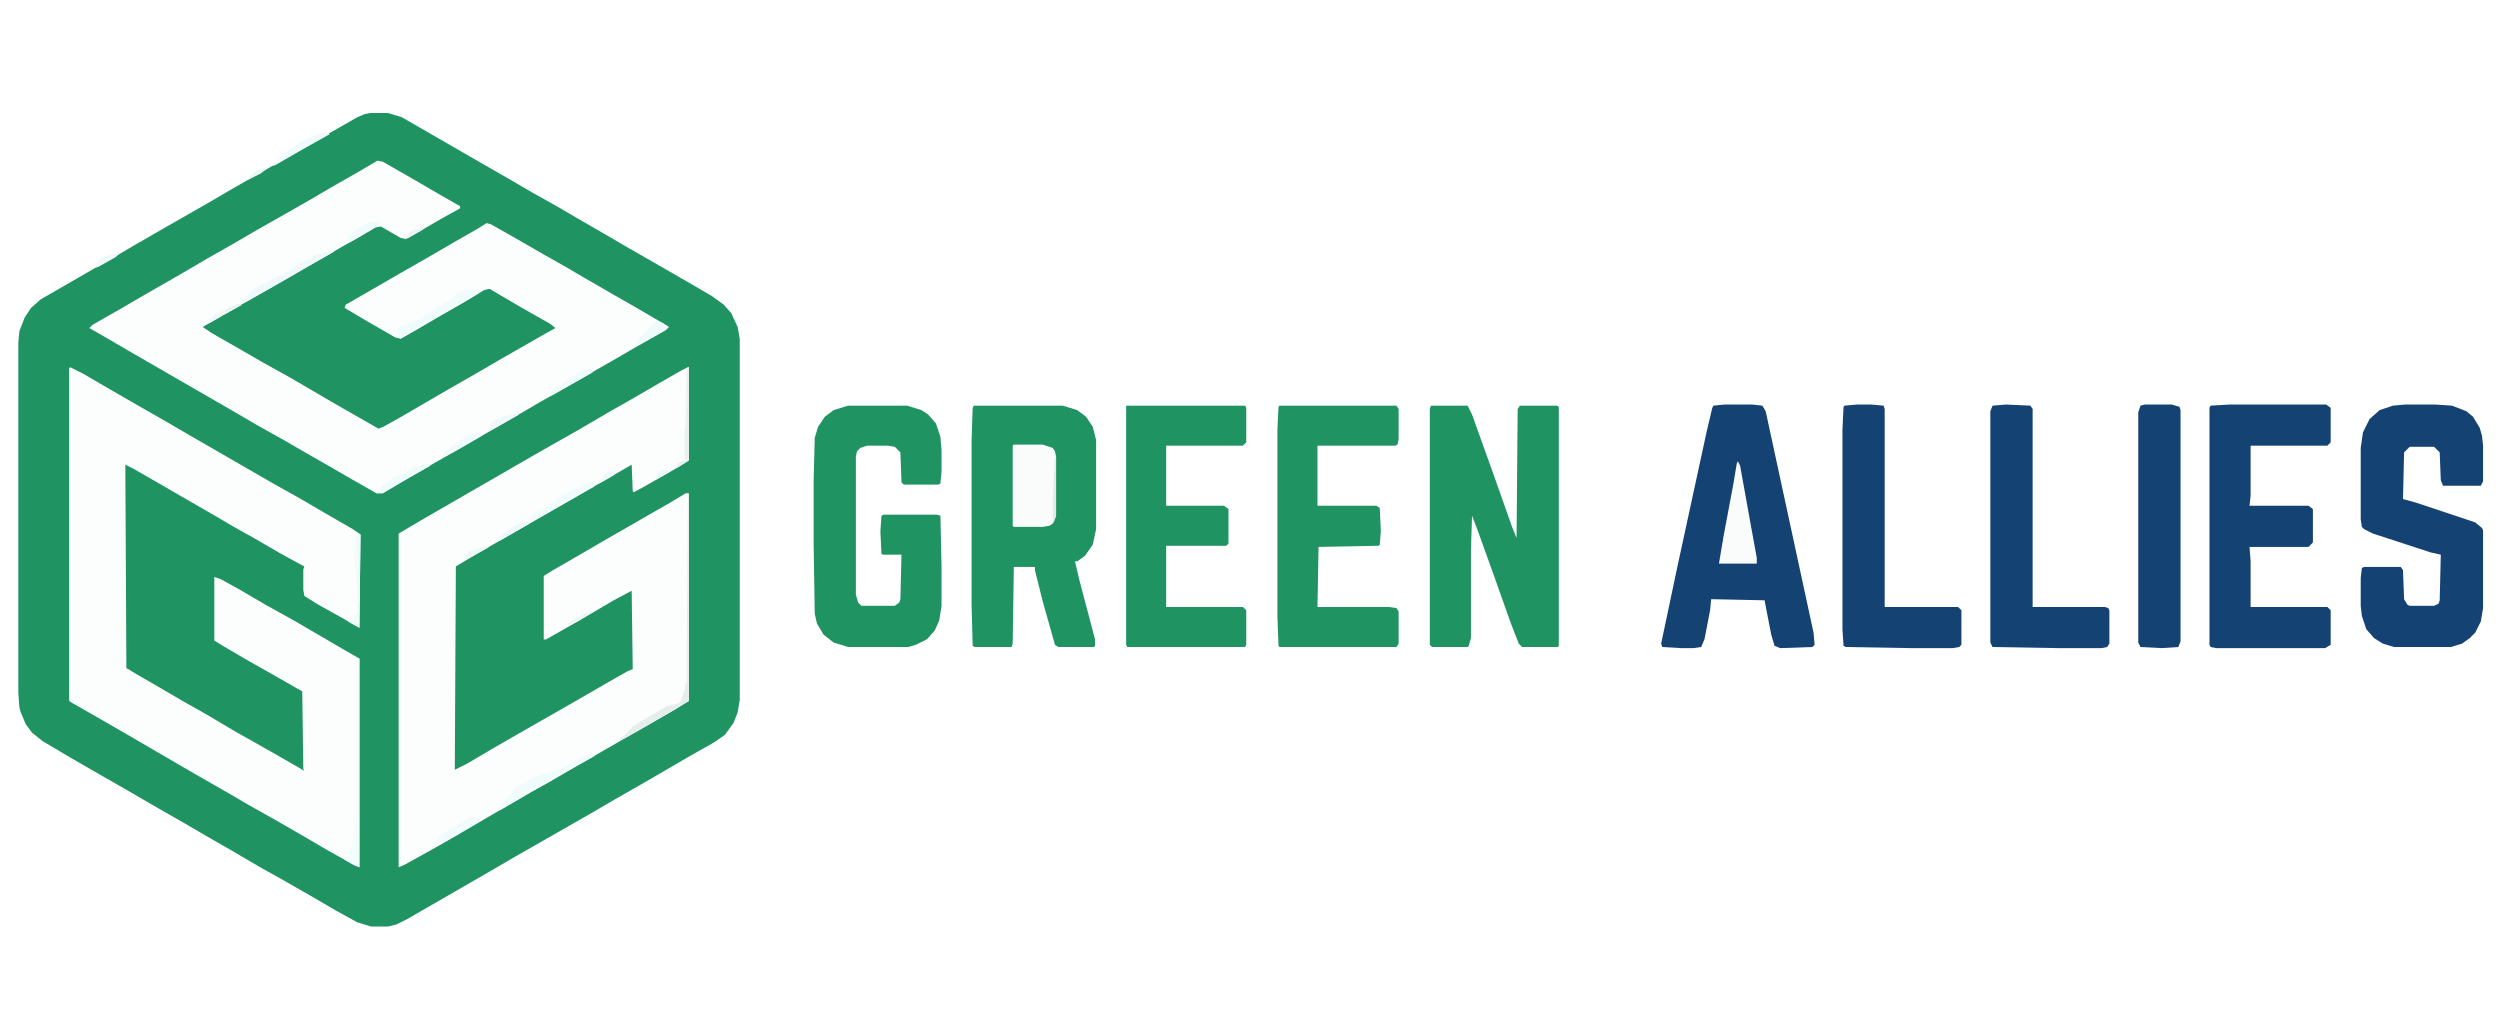 <svg xmlns="http://www.w3.org/2000/svg" xmlns:xlink="http://www.w3.org/1999/xlink" width="320" zoomAndPan="magnify" viewBox="0 0 240 99" height="132" preserveAspectRatio="xMidYMid meet" version="1.0"><defs><clipPath id="88cfbecdba"><path d="M 1.562 10 L 72 10 L 72 89 L 1.562 89 Z M 1.562 10 " clip-rule="nonzero"/></clipPath><clipPath id="71402607b0"><path d="M 226 38 L 238.562 38 L 238.562 63 L 226 63 Z M 226 38 " clip-rule="nonzero"/></clipPath></defs><rect x="-24" width="288" fill="#ffffff" y="-9.9" height="118.8" fill-opacity="1"/><rect x="-24" width="288" fill="#ffffff" y="-9.9" height="118.8" fill-opacity="1"/><g clip-path="url(#88cfbecdba)"><path fill="#209362" d="M 35.523 10.848 L 37.25 10.848 L 38.574 11.254 L 46.508 15.828 L 48.641 17.051 L 51.082 18.473 L 53.625 19.898 L 55.355 20.914 L 57.996 22.441 L 60.438 23.863 L 63.285 25.492 L 65.93 27.016 L 68.371 28.441 L 69.488 29.254 L 70.203 30.066 L 70.812 31.391 L 71.016 32.508 L 71.016 67.188 L 70.812 68.406 L 70.406 69.426 L 69.59 70.543 L 68.574 71.254 L 66.234 72.578 L 61.863 75.121 L 59.016 76.746 L 56.574 78.172 L 49.457 82.238 L 47.016 83.66 L 39.082 88.238 L 38.066 88.746 L 37.25 88.949 L 35.625 88.949 L 34.301 88.543 L 32.27 87.426 L 29.828 86 L 26.98 84.375 L 25.148 83.355 L 22.199 81.629 L 20.066 80.406 L 17.625 78.984 L 14.777 77.355 L 12.336 75.934 L 9.488 74.305 L 6.844 72.781 L 4.098 71.152 L 3.082 70.34 L 2.473 69.527 L 1.961 68.305 L 1.859 67.898 L 1.758 66.477 L 1.758 32.914 L 1.859 31.797 L 2.371 30.473 L 2.98 29.559 L 3.895 28.746 L 9.184 25.695 L 11.32 24.473 L 13.047 23.457 L 15.691 21.934 L 19.965 19.492 L 22.402 18.066 L 26.676 15.625 L 29.32 14.102 L 34.301 11.254 L 35.016 10.949 Z M 35.523 10.848 " fill-opacity="1" fill-rule="nonzero"/></g><path fill="#fcfdfd" d="M 66.031 35.254 L 66.133 35.254 L 66.133 44.203 L 64.812 45.016 L 61.965 46.645 L 60.844 47.254 L 60.742 47.152 L 60.641 44.609 L 52.711 49.188 L 50.371 50.508 L 48.641 51.527 L 45.793 53.152 L 43.762 54.375 L 43.66 73.898 L 44.879 73.289 L 47.117 71.965 L 49.762 70.441 L 55.457 67.188 L 58.098 65.66 L 60.234 64.441 L 60.742 64.238 L 60.641 56.711 L 58.914 57.629 L 57.184 58.645 L 54.742 60.066 L 52.406 61.391 L 52.199 61.391 L 52.199 55.289 L 53.016 54.781 L 55.66 53.254 L 58.098 51.832 L 60.234 50.609 L 62.168 49.492 L 64.305 48.27 L 65.828 47.355 L 66.133 47.355 L 66.133 67.289 L 64.812 68.102 L 62.168 69.629 L 60.031 70.848 L 57.387 72.375 L 55.25 73.594 L 52.812 75.02 L 50.98 76.035 L 49.25 77.051 L 43.965 80.102 L 41.523 81.527 L 38.777 83.051 L 38.27 83.254 L 38.27 51.219 L 40.508 49.898 L 51.082 43.797 L 53.219 42.578 L 55.559 41.254 L 58.508 39.527 L 60.844 38.203 L 63.285 36.781 L 65.422 35.559 Z M 66.031 35.254 " fill-opacity="1" fill-rule="nonzero"/><path fill="#fcfdfd" d="M 6.742 35.254 L 7.961 35.863 L 10.402 37.289 L 13.047 38.812 L 15.895 40.441 L 18.336 41.863 L 26.27 46.441 L 28.812 47.863 L 31.25 49.289 L 33.895 50.812 L 34.609 51.32 L 34.504 60.273 L 33.082 59.457 L 30.539 58.035 L 29.219 57.219 L 29.117 56.609 L 29.117 54.68 L 29.219 54.375 L 28.812 54.168 L 26.777 53.051 L 24.336 51.629 L 22.504 50.609 L 20.777 49.594 L 12.844 45.016 L 12.031 44.609 L 12.133 64.137 L 13.148 64.746 L 15.082 65.863 L 17.523 67.289 L 19.863 68.609 L 22.605 70.238 L 24.234 71.152 L 26.574 72.477 L 29.219 74 L 29.117 73.797 L 29.016 66.375 L 26.168 64.746 L 23.828 63.426 L 21.387 62 L 20.574 61.492 L 20.574 55.391 L 21.184 55.594 L 23.016 56.609 L 25.453 58.035 L 28.199 59.559 L 33.082 62.406 L 34.504 63.223 L 34.504 83.254 L 33.996 83.051 L 31.453 81.629 L 29.016 80.203 L 26.371 78.68 L 23.828 77.254 L 22.098 76.238 L 19.25 74.609 L 17.32 73.492 L 12.438 70.645 L 9.793 69.121 L 6.945 67.492 L 6.641 67.289 L 6.641 35.355 Z M 6.742 35.254 " fill-opacity="1" fill-rule="nonzero"/><path fill="#fcfdfd" d="M 36.234 15.422 L 36.742 15.523 L 39.59 17.152 L 42.031 18.574 L 44.168 19.797 L 44.168 20 L 42.336 21.016 L 39.895 22.441 L 38.98 22.949 L 38.473 22.848 L 36.539 21.727 L 36.031 21.832 L 34.504 22.746 L 32.879 23.66 L 30.438 25.086 L 27.793 26.609 L 25.656 27.832 L 23.32 29.152 L 20.879 30.574 L 19.453 31.391 L 20.371 32 L 23.219 33.629 L 25.148 34.746 L 27.895 36.27 L 32.066 38.711 L 36.336 41.152 L 36.844 40.949 L 38.473 40.035 L 42.844 37.492 L 45.691 35.863 L 48.133 34.441 L 52.406 32 L 53.32 31.492 L 52.812 31.086 L 50.473 29.762 L 48.031 28.34 L 47.016 27.73 L 46.508 27.832 L 44.473 29.051 L 42.336 30.27 L 39.895 31.695 L 38.473 32.508 L 37.965 32.406 L 35.32 30.883 L 33.082 29.559 L 33.184 29.254 L 38.473 26.203 L 41.32 24.574 L 43.762 23.152 L 45.895 21.934 L 46.711 21.422 L 47.117 21.523 L 49.457 22.848 L 52.098 24.371 L 54.438 25.695 L 56.168 26.711 L 58.812 28.238 L 60.945 29.457 L 63.387 30.883 L 64.203 31.391 L 63.895 31.695 L 61.559 33.016 L 59.117 34.441 L 56.98 35.66 L 54.539 37.086 L 51.996 38.508 L 49.559 39.934 L 44.27 42.984 L 41.422 44.609 L 38.98 46.035 L 36.742 47.355 L 36.133 47.355 L 33.285 45.73 L 31.352 44.609 L 29.219 43.391 L 27.285 42.27 L 24.742 40.848 L 22.301 39.422 L 19.656 37.898 L 12.438 33.73 L 9.996 32.305 L 8.574 31.492 L 8.879 31.188 L 11.727 29.559 L 14.168 28.137 L 17.016 26.508 L 19.965 24.781 L 22.301 23.457 L 24.742 22.035 L 27.082 20.711 L 29.93 19.086 L 31.66 18.066 L 34.504 16.441 Z M 36.234 15.422 " fill-opacity="1" fill-rule="nonzero"/><path fill="#f0fbfb" d="M 56.777 72.375 L 57.082 72.578 L 54.539 74 L 52.609 75.121 L 50.98 76.035 L 49.25 77.051 L 48.031 77.762 L 47.93 77.457 L 48.438 76.848 L 48.945 76.34 L 49.457 75.73 L 50.676 74.914 L 52.199 74.305 L 53.32 74 L 54.234 73.594 L 55.25 72.984 L 55.863 72.68 Z M 56.777 72.375 " fill-opacity="1" fill-rule="nonzero"/><path fill="#f0fbfb" d="M 44.777 27.832 L 45.59 27.832 L 45.996 28.137 L 44.473 29.051 L 42.336 30.27 L 39.895 31.695 L 38.473 32.508 L 38.168 32.406 L 38.371 32.305 L 38.168 31.797 L 38.27 31.391 L 39.285 30.984 L 40.402 30.574 L 41.32 29.965 L 42.031 29.457 L 43.047 28.949 L 43.965 28.137 Z M 44.777 27.832 " fill-opacity="1" fill-rule="nonzero"/><path fill="#e6eded" d="M 66.031 48.27 L 66.133 48.27 L 66.133 67.289 L 64.812 68.102 L 62.168 69.629 L 60.031 70.848 L 59.523 71.051 L 59.523 70.848 L 60.031 70.543 L 60.742 69.73 L 61.762 69.121 L 63.996 67.797 L 64.914 67.594 L 65.32 67.391 L 65.727 66.273 L 65.828 65.559 L 65.93 65.457 L 65.93 62.508 Z M 66.031 48.27 " fill-opacity="1" fill-rule="nonzero"/><path fill="#f0fbfb" d="M 56.676 46.238 L 57.285 46.441 L 56.98 46.746 L 54.641 48.066 L 52.508 49.289 L 47.93 51.934 L 47.93 51.629 L 49.047 50.711 L 50.066 50.203 L 50.777 50 L 51.285 49.289 L 52.406 48.68 L 54.133 47.457 L 55.66 46.746 Z M 56.676 46.238 " fill-opacity="1" fill-rule="nonzero"/><path fill="#eff9f9" d="M 31.762 24.066 L 32.066 24.168 L 29.523 25.594 L 27.793 26.609 L 25.656 27.832 L 23.32 29.152 L 23.219 28.949 L 23.93 28.137 L 24.742 27.523 L 26.98 26.406 L 28.098 25.797 L 28.812 25.188 L 29.727 24.883 L 30.133 24.473 L 31.148 24.27 Z M 31.762 24.066 " fill-opacity="1" fill-rule="nonzero"/><path fill="#f2fdfd" d="M 34.301 63.223 L 34.504 63.223 L 34.504 83.254 L 33.996 83.051 L 33.082 82.543 L 33.387 82.441 L 33.488 81.73 L 33.793 81.121 L 34.098 79.086 L 34.301 78.375 Z M 34.301 63.223 " fill-opacity="1" fill-rule="nonzero"/><path fill="#f0fbfb" d="M 45.184 78.477 L 45.996 78.477 L 46.406 78.68 L 43.66 80.305 L 41.828 81.324 L 41.727 81.121 L 41.93 81.121 L 42.031 80.508 L 42.742 79.898 L 44.168 78.984 Z M 45.184 78.477 " fill-opacity="1" fill-rule="nonzero"/><path fill="#f0fbfb" d="M 34.301 51.117 L 34.609 51.32 L 34.504 60.273 L 33.387 59.66 L 33.793 59.559 L 33.996 59.051 L 34.301 58.848 L 34.301 56.203 L 34.098 54.27 L 34.098 51.629 Z M 34.301 51.117 " fill-opacity="1" fill-rule="nonzero"/><path fill="#effafa" d="M 41.016 44.508 L 41.32 44.711 L 38.777 46.137 L 36.742 47.355 L 36.133 47.355 L 36.742 46.645 L 37.762 45.832 L 38.676 45.527 L 39.996 44.711 Z M 41.016 44.508 " fill-opacity="1" fill-rule="nonzero"/><path fill="#effafa" d="M 31.352 12.676 L 31.66 12.879 L 29.117 14.305 L 26.473 15.828 L 26.168 15.934 L 26.27 15.625 L 26.676 15.422 L 27.082 14.812 L 28.199 14.102 L 28.711 13.695 L 30.234 12.984 Z M 31.352 12.676 " fill-opacity="1" fill-rule="nonzero"/><path fill="#e8f0f0" d="M 66.031 35.254 L 66.133 35.254 L 66.133 44.203 L 65.016 44.914 L 65.016 44.609 L 65.32 44.305 L 65.828 44.203 L 65.727 43.695 L 65.727 41.559 L 65.828 40.543 L 65.93 35.559 Z M 66.031 35.254 " fill-opacity="1" fill-rule="nonzero"/><path fill="#effafa" d="M 62.98 30.781 L 63.59 30.984 L 64.203 31.391 L 63.895 31.695 L 61.559 33.016 L 60.742 33.422 L 60.844 33.117 L 61.047 33.117 L 61.254 32.609 L 62.879 30.984 Z M 62.98 30.781 " fill-opacity="1" fill-rule="nonzero"/><path fill="#f0fbfb" d="M 35.523 21.32 L 36.133 21.32 L 36.742 21.625 L 36.539 21.727 L 36.031 21.832 L 34.504 22.746 L 33.59 23.254 L 33.387 23.254 L 33.387 22.746 L 34.301 21.934 Z M 35.523 21.32 " fill-opacity="1" fill-rule="nonzero"/><path fill="#effafa" d="M 56.168 35.457 L 56.879 35.457 L 56.879 35.762 L 54.336 37.188 L 52.914 38 L 52.914 37.695 L 53.32 37.289 L 53.828 36.984 L 54.438 36.473 L 55.965 35.559 Z M 56.168 35.457 " fill-opacity="1" fill-rule="nonzero"/><path fill="#effafa" d="M 45.184 41.66 L 45.996 41.66 L 46.199 41.863 L 43.559 43.391 L 42.539 43.898 L 42.742 43.391 L 43.559 42.68 Z M 45.184 41.66 " fill-opacity="1" fill-rule="nonzero"/><path fill="#eef8f8" d="M 49.457 39.73 L 49.762 39.832 L 47.422 41.152 L 46.812 41.457 L 47.016 41.051 L 47.117 40.645 L 47.828 40.137 Z M 49.457 39.73 " fill-opacity="1" fill-rule="nonzero"/><path fill="#edf7f7" d="M 50.574 50.102 L 50.777 50.102 L 50.777 50.305 L 48.234 51.73 L 47.828 51.934 L 48.031 51.527 L 49.047 50.711 L 50.066 50.203 Z M 50.574 50.102 " fill-opacity="1" fill-rule="nonzero"/><path fill="#eff9f9" d="M 10.91 24.371 L 11.422 24.371 L 11.117 24.676 L 9.488 25.594 L 9.184 25.695 L 9.285 25.188 L 9.793 24.676 Z M 10.91 24.371 " fill-opacity="1" fill-rule="nonzero"/><path fill="#eef8f8" d="M 22.914 29.152 L 23.219 29.254 L 21.387 30.27 L 20.168 30.984 L 19.965 30.781 L 20.777 30.066 L 21.691 29.762 L 21.895 29.559 Z M 22.914 29.152 " fill-opacity="1" fill-rule="nonzero"/><path fill="#edf7f7" d="M 46.609 52.441 L 46.914 52.543 L 45.082 53.559 L 44.676 53.762 L 44.777 53.254 L 45.082 52.949 L 46.406 52.543 Z M 46.609 52.441 " fill-opacity="1" fill-rule="nonzero"/><path fill="#eef8f8" d="M 58.711 45.219 L 59.219 45.32 L 58.914 45.629 L 57.488 46.441 L 57.488 46.137 L 57.691 46.137 L 57.895 45.73 L 58.305 45.32 Z M 58.711 45.219 " fill-opacity="1" fill-rule="nonzero"/><path fill="#ecf5f5" d="M 56.777 58.645 L 56.98 58.746 L 55.457 59.66 L 54.438 60.168 L 54.539 59.863 L 55.457 59.254 Z M 56.777 58.645 " fill-opacity="1" fill-rule="nonzero"/><path fill="#eef8f8" d="M 63.488 45.117 L 64.508 45.117 L 64.098 45.422 L 62.98 46.035 L 63.082 45.527 Z M 63.488 45.117 " fill-opacity="1" fill-rule="nonzero"/><path fill="#edf6f6" d="M 25.25 16.137 L 25.555 16.238 L 25.047 16.645 L 23.828 17.254 L 23.93 16.949 L 24.641 16.34 Z M 25.25 16.137 " fill-opacity="1" fill-rule="nonzero"/><path fill="#ebf4f4" d="M 40.402 21.832 L 40.609 21.832 L 40.609 22.035 L 39.184 22.848 L 39.082 22.645 L 39.488 22.137 L 40.301 21.934 Z M 40.402 21.832 " fill-opacity="1" fill-rule="nonzero"/><path fill="#eaf2f2" d="M 22.914 29.152 L 23.219 29.254 L 21.59 30.168 L 21.59 29.863 L 21.895 29.559 Z M 22.914 29.152 " fill-opacity="1" fill-rule="nonzero"/><path fill="#209362" d="M 93.484 38.941 L 102.023 38.941 L 103.414 39.371 L 104.266 40.012 L 104.906 40.973 L 105.227 42.254 L 105.227 50.793 L 104.906 52.289 L 104.16 53.355 L 103.414 53.891 L 103.199 53.891 L 103.625 55.707 L 105.121 61.363 L 105.121 62.004 L 105.016 62.113 L 101.598 62.113 L 101.277 61.898 L 100.102 57.734 L 99.355 54.746 L 99.355 54.426 L 97.328 54.426 L 97.219 61.793 L 97.113 62.113 L 93.59 62.113 L 93.375 62.004 L 93.27 57.949 L 93.27 42.359 L 93.375 39.156 Z M 93.484 38.941 " fill-opacity="1" fill-rule="nonzero"/><path fill="#209362" d="M 137.367 38.941 L 140.891 38.941 L 141.316 39.797 L 143.348 45.457 L 145.16 50.582 L 145.59 51.648 L 145.695 39.262 L 145.91 38.941 L 149.434 38.941 L 149.645 39.051 L 149.645 62.004 L 149.539 62.113 L 146.121 62.113 L 145.801 61.793 L 145.055 59.871 L 143.348 55.066 L 141.852 50.902 L 141.316 49.512 L 141.211 52.824 L 141.211 61.258 L 140.996 62.004 L 140.891 62.113 L 137.473 62.113 L 137.262 61.898 L 137.262 39.262 Z M 137.367 38.941 " fill-opacity="1" fill-rule="nonzero"/><path fill="#144273" d="M 165.555 38.836 L 168.223 38.836 L 169.184 38.941 L 169.504 39.477 L 174.098 60.723 L 174.203 61.898 L 173.992 62.113 L 170.895 62.219 L 170.359 62.004 L 170.039 60.938 L 169.398 57.629 L 164.273 57.52 L 164.168 58.59 L 163.633 61.363 L 163.312 62.113 L 162.566 62.219 L 161.391 62.219 L 159.574 62.113 L 159.469 61.793 L 161.07 54.211 L 163.848 41.398 L 164.379 39.156 L 164.488 38.941 Z M 165.555 38.836 " fill-opacity="1" fill-rule="nonzero"/><path fill="#209362" d="M 81.418 38.941 L 87.078 38.941 L 88.465 39.371 L 89.105 39.797 L 89.852 40.652 L 90.281 41.934 L 90.387 43.215 L 90.387 45.242 L 90.281 46.418 L 90.066 46.523 L 86.758 46.523 L 86.543 46.309 L 86.438 43.426 L 85.902 42.895 L 85.262 42.785 L 83.234 42.785 L 82.594 43 L 82.273 43.32 L 82.164 43.855 L 82.164 57.094 L 82.379 57.84 L 82.699 58.16 L 85.902 58.16 L 86.328 57.84 L 86.438 57.52 L 86.543 53.25 L 84.727 53.25 L 84.621 53.145 L 84.516 51.008 L 84.621 49.512 L 84.836 49.406 L 89.961 49.406 L 90.281 49.512 L 90.387 54.316 L 90.387 58.16 L 90.172 59.551 L 89.746 60.512 L 89 61.363 L 87.93 61.898 L 87.184 62.113 L 81.418 62.113 L 80.031 61.684 L 79.07 60.938 L 78.43 59.871 L 78.215 58.91 L 78.109 52.289 L 78.109 46.098 L 78.215 42.039 L 78.535 40.973 L 79.176 40.012 L 80.031 39.371 Z M 81.418 38.941 " fill-opacity="1" fill-rule="nonzero"/><g clip-path="url(#71402607b0)"><path fill="#144273" d="M 230.902 38.836 L 233.785 38.836 L 235.387 38.941 L 236.773 39.477 L 237.414 40.012 L 238.055 41.078 L 238.27 41.824 L 238.375 42.785 L 238.375 46.203 L 238.16 46.629 L 234.531 46.629 L 234.316 46.098 L 234.211 43.426 L 233.676 42.895 L 231.328 42.895 L 230.793 43.426 L 230.688 47.91 L 231.863 48.23 L 237.629 50.152 L 238.27 50.688 L 238.375 50.902 L 238.375 58.375 L 238.16 59.656 L 237.629 60.723 L 237.094 61.258 L 236.348 61.793 L 235.277 62.113 L 229.832 62.113 L 228.766 61.793 L 227.91 61.258 L 227.164 60.402 L 226.738 59.121 L 226.629 58.16 L 226.629 55.492 L 226.738 54.531 L 226.949 54.426 L 230.473 54.426 L 230.688 54.746 L 230.793 57.52 L 231.113 58.055 L 231.328 58.16 L 233.676 58.16 L 234.105 57.949 L 234.211 57.629 L 234.316 53.25 L 233.355 53.035 L 227.805 51.223 L 226.949 50.793 L 226.738 50.582 L 226.629 49.832 L 226.629 43 L 226.844 41.504 L 227.484 40.223 L 228.445 39.371 L 229.727 38.941 Z M 230.902 38.836 " fill-opacity="1" fill-rule="nonzero"/></g><path fill="#144273" d="M 214.031 38.836 L 223.32 38.836 L 223.746 39.156 L 223.746 42.465 L 223.426 42.785 L 216.059 42.785 L 216.059 47.59 L 215.953 48.551 L 221.613 48.551 L 222.039 48.871 L 222.039 52.074 L 221.613 52.504 L 215.953 52.504 L 216.059 53.891 L 216.059 58.27 L 223.426 58.27 L 223.746 58.59 L 223.746 61.898 L 223.215 62.219 L 212.75 62.219 L 212.215 62.113 L 212.109 61.898 L 212.109 39.156 L 212.215 38.941 Z M 214.031 38.836 " fill-opacity="1" fill-rule="nonzero"/><path fill="#209362" d="M 108.109 38.941 L 119.535 38.941 L 119.641 39.156 L 119.641 42.465 L 119.32 42.785 L 111.953 42.785 L 111.953 48.551 L 117.508 48.551 L 117.934 48.871 L 117.934 52.184 L 117.719 52.395 L 111.953 52.395 L 111.953 58.27 L 119.32 58.27 L 119.641 58.59 L 119.641 61.898 L 119.535 62.113 L 108.219 62.113 L 108.109 61.898 Z M 108.109 38.941 " fill-opacity="1" fill-rule="nonzero"/><path fill="#209362" d="M 122.844 38.941 L 134.059 38.941 L 134.27 39.262 L 134.27 42.145 L 134.164 42.68 L 133.949 42.785 L 126.477 42.785 L 126.477 48.551 L 132.137 48.551 L 132.457 48.766 L 132.562 51.008 L 132.457 52.289 L 132.348 52.395 L 126.582 52.504 L 126.477 58.27 L 133.309 58.27 L 134.059 58.375 L 134.27 58.695 L 134.27 61.793 L 134.059 62.113 L 122.844 62.113 L 122.738 62.004 L 122.633 59.23 L 122.633 41.184 L 122.738 39.051 Z M 122.844 38.941 " fill-opacity="1" fill-rule="nonzero"/><path fill="#144273" d="M 192.57 38.836 L 194.918 38.941 L 195.133 39.262 L 195.133 58.27 L 202.07 58.27 L 202.391 58.375 L 202.5 58.59 L 202.5 61.793 L 202.285 62.113 L 201.75 62.219 L 197.586 62.219 L 191.289 62.113 L 191.074 61.684 L 191.074 39.477 L 191.289 38.941 Z M 192.57 38.836 " fill-opacity="1" fill-rule="nonzero"/><path fill="#144273" d="M 178.262 38.836 L 179.648 38.836 L 180.824 38.941 L 180.93 39.262 L 180.93 58.27 L 187.977 58.27 L 188.297 58.59 L 188.297 61.898 L 188.086 62.113 L 187.445 62.219 L 183.387 62.219 L 177.195 62.113 L 176.98 62.004 L 176.875 60.402 L 176.875 41.293 L 176.98 39.051 L 177.086 38.941 Z M 178.262 38.836 " fill-opacity="1" fill-rule="nonzero"/><path fill="#144273" d="M 205.914 38.836 L 208.477 38.836 L 209.227 39.051 L 209.332 39.371 L 209.332 61.578 L 209.117 62.113 L 207.516 62.219 L 205.488 62.113 L 205.273 61.684 L 205.273 39.582 L 205.488 38.941 Z M 205.914 38.836 " fill-opacity="1" fill-rule="nonzero"/><path fill="#fafcfc" d="M 97.328 42.68 L 100.102 42.68 L 101.062 43 L 101.277 43.32 L 101.383 43.855 L 101.383 49.512 L 101.062 50.262 L 100.742 50.473 L 100.102 50.582 L 97.328 50.582 L 97.219 50.473 L 97.219 42.785 Z M 97.328 42.68 " fill-opacity="1" fill-rule="nonzero"/><path fill="#fafcfc" d="M 166.836 44.281 L 167.051 44.707 L 168.012 50.047 L 168.652 53.57 L 168.652 54.105 L 165.02 54.105 L 165.449 51.543 L 166.41 46.418 L 166.73 44.496 Z M 166.836 44.281 " fill-opacity="1" fill-rule="nonzero"/><path fill="#e4eaea" d="M 101.277 43.855 L 101.383 43.855 L 101.383 49.512 L 101.172 50.152 L 101.062 50.152 L 101.062 48.02 Z M 101.277 43.855 " fill-opacity="1" fill-rule="nonzero"/></svg>